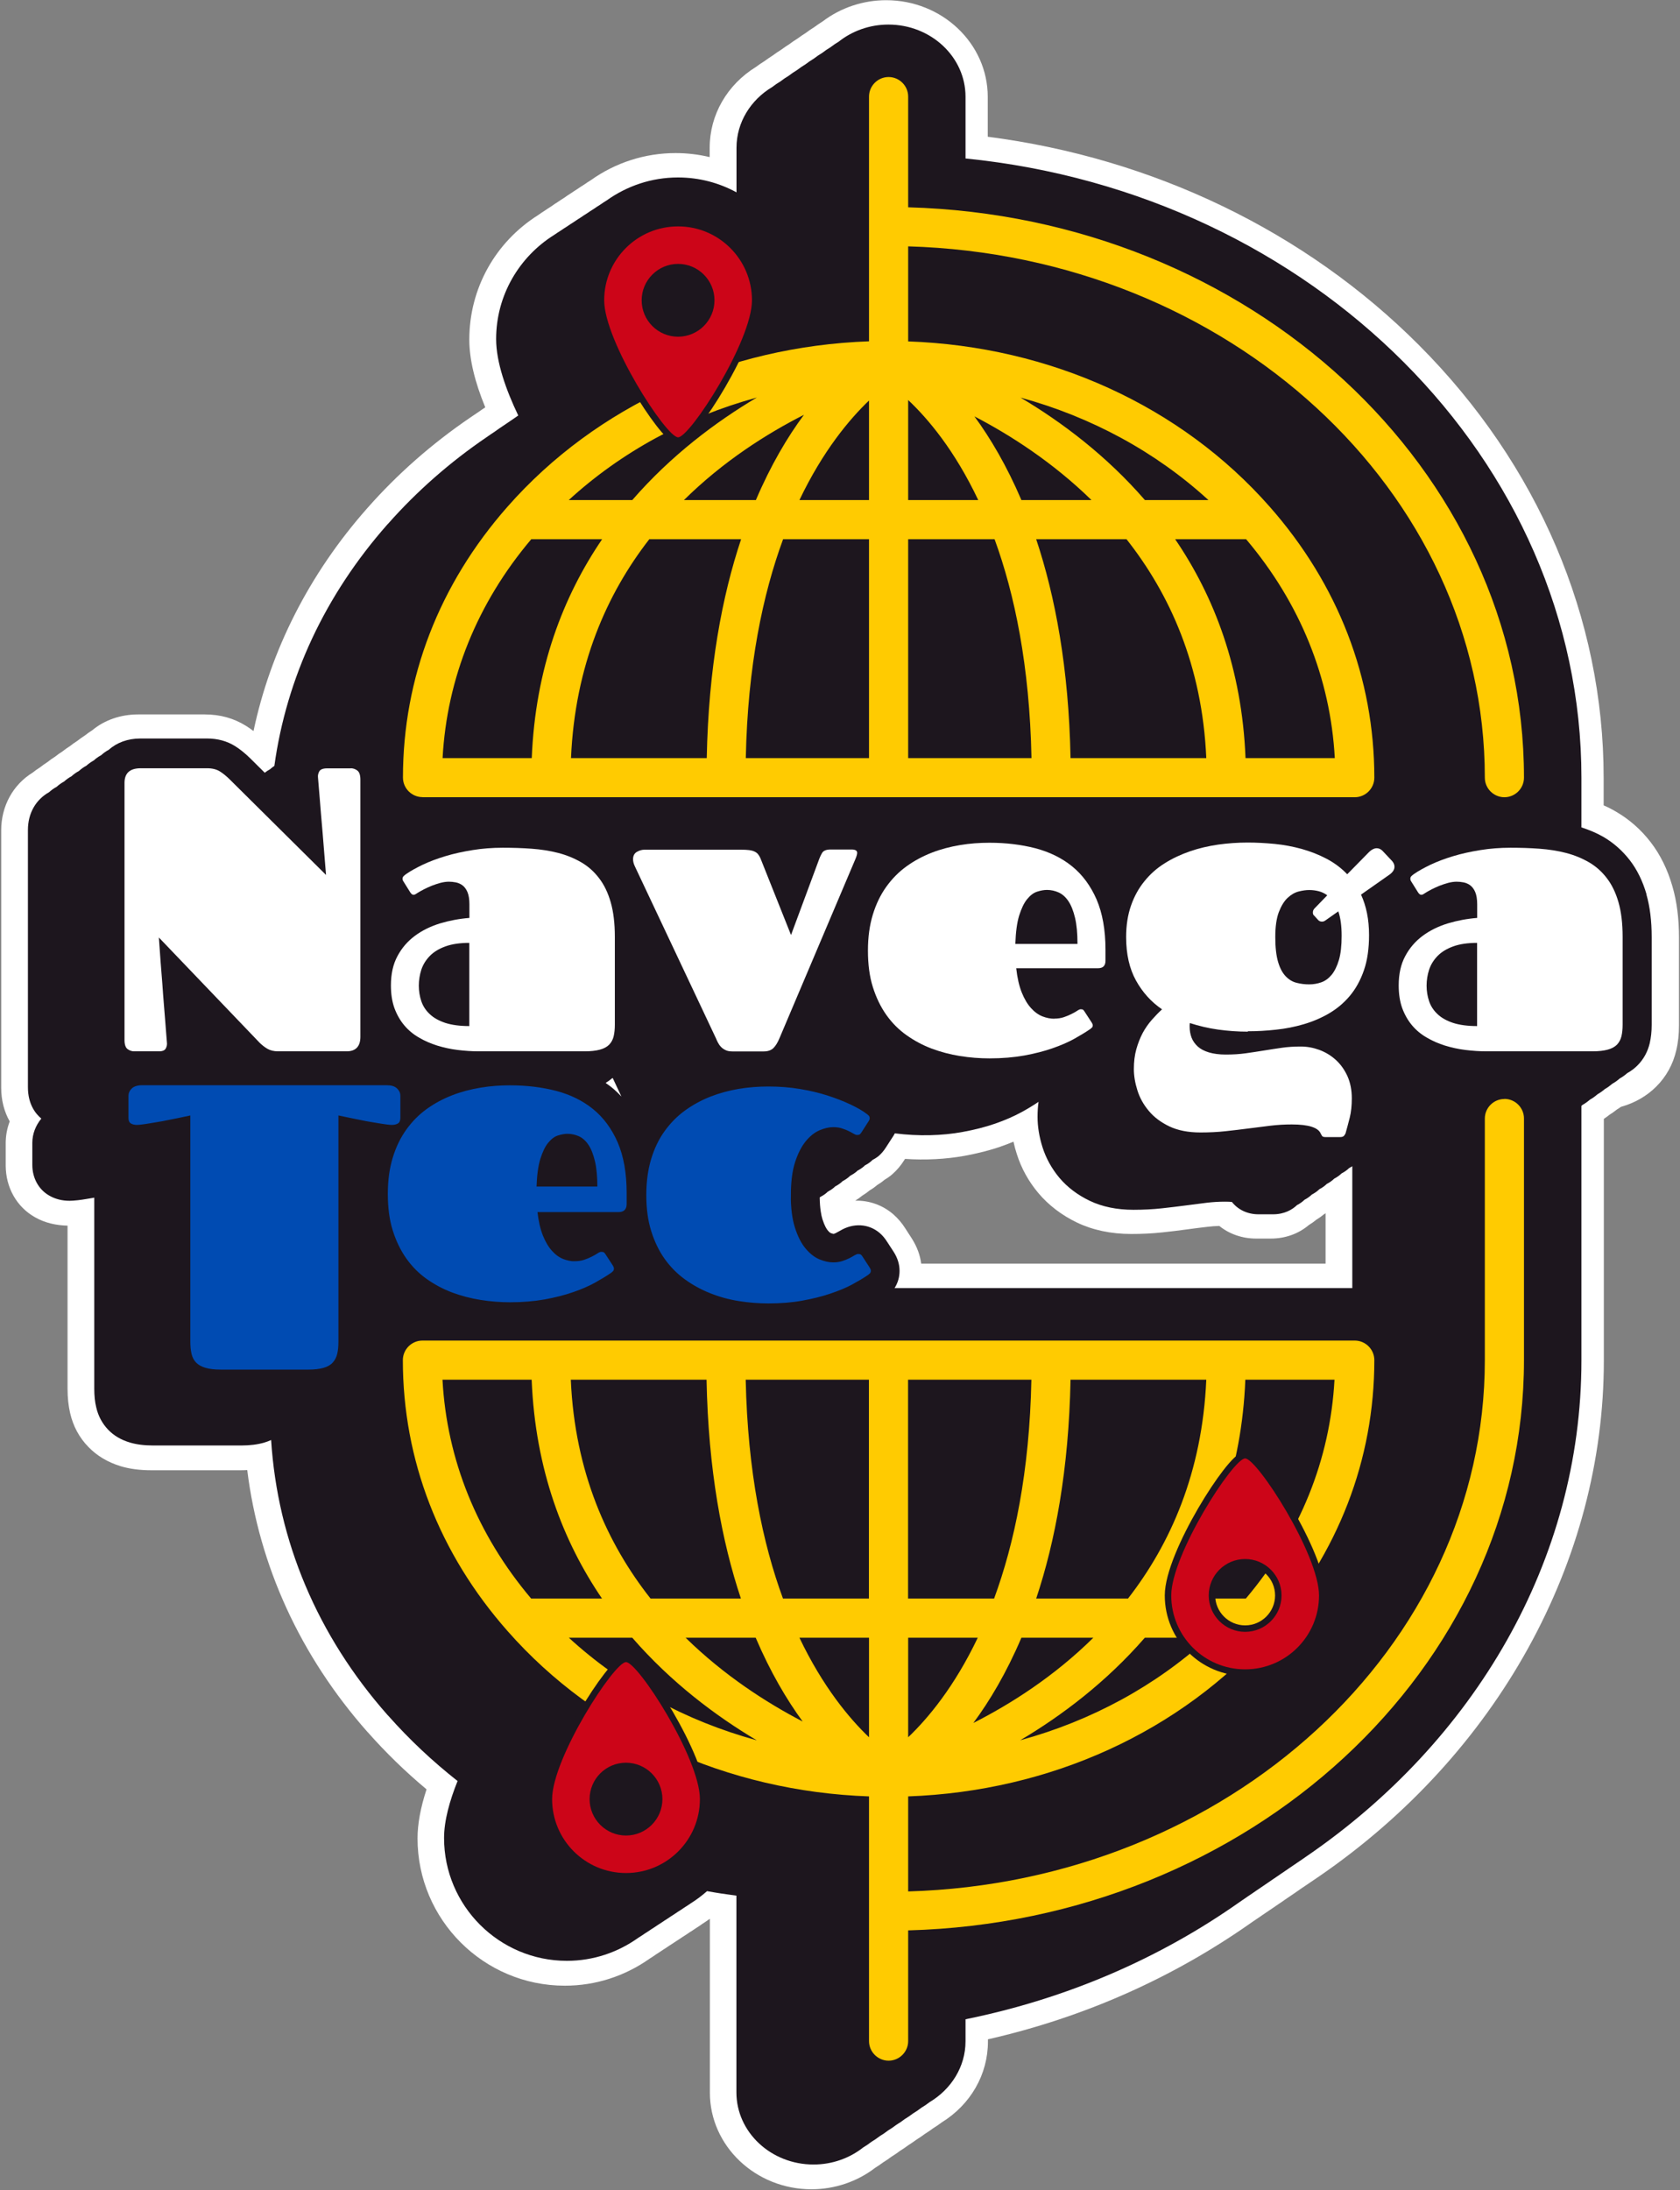 <svg width="1299" height="1693" viewBox="0 0 1299 1693" fill="none" xmlns="http://www.w3.org/2000/svg">
<rect x="0" y="0" width="1299" height="1693" fill="#808080" stroke="none"/>
<path d="M1293.08 684.956C1289.37 672.094 1283.77 660.669 1276.36 651.06C1268.86 641.3 1259.71 633.28 1249.34 627.303C1246.39 625.563 1243.29 623.974 1239.96 622.536V601.2C1239.96 477.797 1189.25 359.01 1097.08 266.704C1009.53 178.938 891.699 122.192 763.732 105.698V74.829C763.732 33.669 728.467 0.151 685.181 0.151C667.397 0.151 649.992 5.977 636.068 16.57C633.797 18.007 631.603 19.445 629.635 20.958C627.289 22.396 625.17 23.833 623.203 25.346C620.933 26.784 618.814 28.221 616.77 29.735C614.5 31.172 612.306 32.61 610.338 34.123C608.068 35.561 605.949 36.998 603.906 38.511C601.635 39.949 599.441 41.386 597.473 42.9C595.203 44.337 593.084 45.775 591.041 47.288C588.771 48.725 586.576 50.163 584.608 51.676C562.133 65.522 548.738 88.826 548.738 114.248V121.435C540.111 119.393 531.333 118.333 522.403 118.333C498.793 118.333 476.09 125.597 456.717 139.367C454.976 140.426 453.312 141.561 451.647 142.696C449.906 143.755 448.241 144.89 446.577 146.025C444.836 147.084 443.171 148.219 441.506 149.354C439.766 150.413 438.101 151.548 436.436 152.759C434.695 153.818 433.031 154.953 431.366 156.088C429.625 157.147 427.96 158.282 426.296 159.493C424.555 160.552 422.89 161.687 421.225 162.822C419.485 163.881 417.82 165.016 416.155 166.227C382.782 187.26 362.88 223.199 362.88 262.467C362.88 277.523 366.966 294.774 375.215 314.9L374.836 315.127C373.171 316.262 371.507 317.321 370.22 318.305L368.404 319.515C366.739 320.65 365.074 321.785 363.712 322.693C334.123 342.819 307.334 366.349 284.253 392.528L283.647 393.209C239.226 443.523 209.259 502.538 196.015 565.11C194.048 563.597 192.08 562.235 190.113 561.024C180.805 555.198 170.134 552.247 158.329 552.247H106.794C93.4 552.247 80.838 556.56 71.302 564.504C69.259 565.791 67.367 567.153 65.551 568.59C63.508 569.876 61.616 571.238 59.8 572.676C57.757 573.962 55.865 575.324 54.048 576.762C52.005 578.048 50.113 579.41 48.297 580.847C46.254 582.133 44.286 583.495 42.546 584.933C40.502 586.219 38.535 587.581 36.794 589.018C34.751 590.305 32.859 591.667 31.043 593.104C29 594.39 27.032 595.752 25.292 597.19C10.005 606.572 0.924 623.141 0.924 641.905V840.742C0.924 850.351 3.195 859.279 7.508 866.845C5.465 872.216 4.405 877.891 4.405 883.717V900.816C4.405 917.991 12.957 933.048 27.184 940.992C34.751 945.305 43.303 947.196 52.232 947.423V1073.7C52.232 1080.51 52.913 1086.56 54.2 1092.24C56.546 1102.45 61.313 1111.3 68.351 1118.49C75.01 1125.38 83.335 1130.29 93.097 1133.32C100.135 1135.44 107.929 1136.5 116.935 1136.5H184.891C187.086 1136.5 189.129 1136.5 191.172 1136.35C200.329 1210.34 232.113 1279.88 283.95 1338.59L284.404 1339.04C298.253 1354.7 313.464 1369.53 329.809 1383.15C325.193 1397.23 322.847 1409.94 322.847 1421.06C322.847 1483.86 373.928 1534.93 436.739 1534.93C460.349 1534.93 483.052 1527.66 502.501 1513.89C504.241 1512.84 505.906 1511.7 507.495 1510.57C509.236 1509.51 510.901 1508.37 512.565 1507.24C514.306 1506.18 515.971 1505.04 517.636 1503.91C519.376 1502.85 521.041 1501.71 522.706 1500.58C524.446 1499.52 526.111 1498.38 527.776 1497.25C529.517 1496.19 531.182 1495.06 532.846 1493.92C534.587 1492.86 536.252 1491.73 537.917 1490.59C539.657 1489.53 541.322 1488.4 542.987 1487.19C545.03 1485.9 546.998 1484.54 548.89 1483.18V1617.63C548.89 1658.78 584.154 1692.3 627.441 1692.3C645.224 1692.3 662.63 1686.48 676.554 1675.81C678.824 1674.37 680.943 1672.93 682.986 1671.42C685.257 1670.06 687.376 1668.55 689.419 1667.03C691.689 1665.67 693.808 1664.16 695.851 1662.64C698.121 1661.21 700.316 1659.77 702.284 1658.26C704.554 1656.82 706.673 1655.38 708.716 1653.87C710.986 1652.51 713.105 1650.99 715.148 1649.48C717.419 1648.12 719.538 1646.6 721.581 1645.09C723.927 1643.65 726.046 1642.22 728.013 1640.7C750.489 1626.86 763.883 1603.55 763.883 1578.13V1576.39C838.424 1559.37 906.985 1528.88 967.828 1485.98L969.947 1484.54C971.536 1483.48 973.05 1482.42 974.412 1481.51L976.38 1480.15C977.969 1479.09 979.482 1478.03 980.844 1477.12L982.963 1475.69C984.477 1474.63 985.99 1473.64 987.277 1472.74L989.396 1471.3C990.909 1470.31 992.347 1469.33 993.558 1468.42L995.677 1466.99C997.266 1465.93 998.78 1464.87 1000.14 1463.96L1002.11 1462.6C1003.7 1461.54 1005.21 1460.48 1006.57 1459.49L1008.84 1457.98C1010.28 1457 1011.64 1456.09 1012.86 1455.26L1014.97 1453.82C1016.56 1452.76 1018.08 1451.7 1019.44 1450.79C1157.62 1356.14 1240.11 1207.01 1240.11 1051.76V864.877C1241.62 863.894 1243.06 862.835 1244.5 861.7C1246.47 860.489 1248.36 859.127 1250.25 857.614C1251.31 857.009 1252.29 856.328 1253.35 855.571C1253.43 855.571 1253.58 855.571 1253.65 855.495C1264.25 852.469 1273.25 847.248 1280.59 839.985C1288.39 832.192 1293.61 822.734 1296.11 811.915C1297.55 805.938 1298.23 799.431 1298.23 792.621V724.678C1298.23 710.151 1296.56 696.986 1293.23 685.486L1293.08 684.956ZM635.916 935.998C635.916 935.998 636.295 935.847 636.446 935.771C636.446 935.771 636.446 935.771 636.37 935.771L635.916 935.923V935.998ZM1024.96 937.814V976.78H712.273C711.44 970.197 709.094 963.842 705.159 957.562L700.089 949.693C697.365 945.38 694.413 941.9 690.63 938.571C682.23 931.383 671.786 927.827 661.268 928.13C663.235 926.919 664.976 925.633 666.64 924.271C668.684 923.06 670.576 921.699 672.392 920.185C674.511 918.975 676.403 917.613 678.143 916.1C680.262 914.813 682.23 913.452 683.97 911.938C686.165 910.652 688.208 909.215 690.1 907.55C693.505 904.524 696.532 900.968 698.954 897.109L699.786 895.823C715.451 896.882 731.343 896.05 745.646 893.477C755.862 891.586 765.321 889.24 773.721 886.289C777.126 885.079 780.456 883.868 783.635 882.506C784.316 885.684 785.148 888.862 786.208 892.04C789.689 903.086 795.289 913.225 802.932 922.304C810.802 931.61 820.791 939.252 832.672 945.002C844.856 950.828 859.007 953.854 874.672 953.854C882.921 953.854 890.942 953.476 898.585 952.644C905.094 951.963 911.375 951.206 917.353 950.374C922.877 949.617 928.25 948.936 933.547 948.331C936.575 947.953 939.677 947.726 942.78 947.65C950.574 953.93 960.564 957.41 971.234 957.41H982.509C993.785 957.41 1003.93 953.779 1012.1 946.894C1014.14 945.683 1016.03 944.321 1017.85 942.808C1019.89 941.597 1021.78 940.235 1023.6 938.722C1024.06 938.42 1024.51 938.193 1024.89 937.89L1024.96 937.814Z" fill="white"/>
<path d="M1273.1 691.236C1270.15 681.097 1265.84 672.245 1260.16 664.906C1254.41 657.491 1247.52 651.438 1239.73 646.899C1234.51 643.872 1228.76 641.527 1222.78 639.56V601.2C1222.78 356.059 1015.28 149.43 746.554 122.495V74.753C746.554 44.034 719.84 18.991 686.921 18.991C672.316 18.991 658.921 23.984 648.554 32.156C646.284 33.518 644.165 34.955 642.122 36.544C639.851 37.906 637.732 39.343 635.689 40.932C633.419 42.294 631.3 43.732 629.257 45.321C626.986 46.682 624.868 48.12 622.824 49.709C620.554 51.071 618.435 52.508 616.392 54.097C614.122 55.459 612.003 56.897 609.96 58.486C607.689 59.847 605.57 61.285 603.527 62.874C601.257 64.236 599.138 65.673 597.095 67.262C580.522 77.174 569.473 94.5 569.473 114.248V148.673C556.003 141.334 540.565 137.173 524.219 137.173C503.636 137.173 484.641 143.831 469.052 154.953C467.311 156.012 465.647 157.147 463.982 158.282C462.241 159.341 460.576 160.476 458.911 161.611C457.171 162.67 455.506 163.805 453.841 164.94C452.101 165.999 450.436 167.134 448.771 168.269C447.03 169.329 445.366 170.463 443.701 171.598C441.96 172.658 440.295 173.792 438.631 174.927C436.89 175.987 435.225 177.122 433.56 178.256C431.82 179.316 430.155 180.451 428.49 181.586C401.625 198.382 383.615 228.117 383.615 262.089C383.615 280.171 391.409 301.735 400.717 321.18C398.977 322.39 397.236 323.525 395.571 324.736C393.377 326.249 391.182 327.686 388.987 329.2C386.869 330.637 384.674 332.075 382.631 333.588C380.512 335.025 378.317 336.463 376.198 337.976C348.198 357.043 322.62 379.363 300.069 404.86L299.539 405.39C251.334 460.017 221.594 523.799 212.134 592.045C210.923 592.877 209.788 593.709 208.804 594.617C207.215 595.449 205.929 596.357 204.718 597.341L193.594 586.294C189.734 582.511 185.799 579.258 181.788 576.761C175.507 572.827 168.242 570.86 160.07 570.86H108.535C98.621 570.86 90.221 574.113 84.016 579.636C81.897 580.771 80.005 582.133 78.264 583.722C76.145 584.857 74.254 586.219 72.513 587.808C70.394 589.018 68.502 590.305 66.762 591.893C64.643 593.028 62.751 594.39 61.011 595.979C58.892 597.114 57 598.476 55.259 600.065C53.14 601.2 51.248 602.562 49.508 604.15C47.389 605.285 45.497 606.647 43.757 608.236C41.638 609.371 39.746 610.733 38.005 612.322C27.865 617.996 21.584 628.438 21.584 641.603V840.439C21.584 853.679 27.638 861.094 31.951 864.65C27.562 870.022 24.989 876.529 24.989 883.414V900.513C24.989 910.728 29.984 919.656 38.232 924.271C42.848 926.919 48.07 928.205 53.821 928.205C55.259 928.205 57.454 928.054 60.254 927.751C62.221 927.524 64.492 927.222 67.064 926.768L72.891 925.784V1073.47C72.891 1078.85 73.346 1083.54 74.405 1087.85C75.918 1094.58 79.097 1100.41 83.637 1105.18C88.027 1109.72 93.627 1113.04 100.286 1115.01C105.508 1116.6 111.486 1117.36 118.599 1117.36H186.556C193.367 1117.36 199.118 1116.6 204.188 1115.16C206.08 1114.63 207.896 1113.88 209.637 1113.12C214.631 1191.13 245.356 1264.21 299.615 1325.65L300.22 1326.26C316.566 1344.72 334.501 1361.51 353.798 1376.72C347.744 1391.78 343.355 1407.29 343.355 1420.76C343.355 1473.11 385.96 1515.71 438.328 1515.71C458.912 1515.71 477.906 1509.05 493.495 1497.93C495.236 1496.87 496.901 1495.74 498.565 1494.6C500.306 1493.54 501.971 1492.41 503.636 1491.27C505.376 1490.21 507.041 1489.08 508.706 1487.94C510.446 1486.88 512.111 1485.75 513.776 1484.61C515.517 1483.55 517.182 1482.42 518.846 1481.28C520.587 1480.23 522.252 1479.09 523.917 1477.96C525.657 1476.9 527.322 1475.76 528.987 1474.63C530.727 1473.57 532.392 1472.43 534.057 1471.3C538.522 1468.5 542.76 1465.32 546.695 1461.84C554.187 1463.2 561.754 1464.34 569.398 1465.32V1617.4C569.398 1648.12 596.111 1673.16 629.03 1673.16C643.635 1673.16 657.03 1668.17 667.397 1660C669.667 1658.63 671.786 1657.2 673.83 1655.61C676.1 1654.25 678.219 1652.81 680.262 1651.22C682.532 1649.86 684.651 1648.42 686.694 1646.83C688.965 1645.47 691.083 1644.03 693.127 1642.44C695.397 1641.08 697.516 1639.64 699.559 1638.05C701.829 1636.69 703.948 1635.25 705.992 1633.67C708.262 1632.3 710.381 1630.87 712.424 1629.28C714.694 1627.92 716.813 1626.48 718.856 1624.89C735.429 1614.98 746.554 1597.65 746.554 1577.9V1560.88C825.332 1544.92 897.375 1513.44 958.747 1470.09C960.942 1468.57 963.136 1467.14 965.255 1465.62C967.374 1464.19 969.569 1462.75 971.688 1461.23C973.807 1459.8 975.926 1458.36 978.044 1456.92C980.239 1455.41 982.434 1453.97 984.553 1452.46C986.671 1451.02 988.866 1449.58 990.985 1448.07C993.104 1446.63 995.298 1445.19 997.417 1443.68C999.536 1442.24 1001.66 1440.81 1003.77 1439.37C1005.97 1437.86 1008.16 1436.42 1010.28 1434.9C1139.54 1346.38 1222.78 1206.71 1222.78 1051.53V854.814C1222.78 854.814 1223.38 854.285 1223.69 854.058C1225.81 852.847 1227.7 851.485 1229.44 849.972C1231.56 848.837 1233.45 847.4 1235.19 845.886C1237.31 844.676 1239.2 843.314 1240.94 841.801C1243.06 840.666 1244.88 839.228 1246.69 837.715C1248.81 836.58 1250.7 835.143 1252.44 833.629C1254.56 832.494 1256.45 831.057 1258.19 829.544C1261.15 827.879 1263.79 825.912 1266.06 823.642C1270.83 818.875 1274.01 813.05 1275.6 806.391C1276.58 802.079 1277.11 797.388 1277.11 792.243V724.3C1277.11 711.891 1275.75 700.845 1273.03 691.387L1273.1 691.236ZM473.744 833.251L480.479 847.627C477.982 844.978 475.333 842.406 472.457 840.136C471.171 839.077 469.657 838.169 468.295 837.11C470.036 836.05 471.625 834.916 473.138 833.629C473.29 833.554 473.517 833.402 473.668 833.327L473.744 833.251ZM1045.7 995.695H691.689C694.186 991.76 695.548 987.22 695.548 982.378C695.548 977.536 694.11 972.618 691.159 967.927L685.938 959.907C684.197 957.183 682.457 955.065 680.186 953.098C671.635 945.834 659.83 945.153 649.538 951.357C648.63 951.887 647.495 952.492 646.208 953.173C645.754 953.4 645.149 953.627 644.695 953.778C644.695 953.778 643.938 953.779 642.197 953.098C642.197 953.098 641.365 952.719 640.003 951.055C639.17 950.071 637.581 947.65 635.916 942.429C635.008 939.554 633.949 934.258 633.797 925.708C633.949 925.557 634.1 925.406 634.176 925.33C635.916 924.422 637.581 923.363 639.17 922.001C639.473 921.774 639.7 921.471 639.927 921.244C641.667 920.336 643.332 919.277 644.922 917.915C645.224 917.688 645.451 917.386 645.678 917.159C647.419 916.251 649.084 915.192 650.673 913.83C650.976 913.603 651.203 913.3 651.43 913.073C653.17 912.165 654.835 911.106 656.424 909.744C656.727 909.517 656.954 909.214 657.181 908.987C658.921 908.079 660.586 907.02 662.176 905.734C662.478 905.507 662.705 905.204 662.932 904.977C664.673 904.069 666.338 903.01 667.927 901.648C668.23 901.421 668.457 901.119 668.684 900.892C670.424 899.984 672.165 898.924 673.678 897.563C673.981 897.336 674.208 897.033 674.511 896.73C676.251 895.822 677.916 894.763 679.505 893.477C681.548 891.661 683.365 889.543 684.954 887.046L689.646 879.782C690.478 878.572 691.235 877.361 691.916 876.075C710.229 878.42 728.694 877.891 744.208 875.016C753.44 873.351 761.991 871.157 769.408 868.585C777.051 865.936 783.937 862.91 789.916 859.657C794.759 857.008 798.997 854.436 803.007 851.712C802.478 855.42 802.251 859.354 802.251 863.364C802.251 870.854 803.537 878.723 806.034 886.667C808.759 895.293 813.148 903.237 819.126 910.425C825.256 917.688 833.126 923.666 842.586 928.205C852.196 932.82 863.623 935.166 876.412 935.166C883.98 935.166 891.32 934.788 898.283 934.031C904.639 933.35 910.769 932.594 916.596 931.837C922.196 931.08 927.72 930.399 933.093 929.718C937.634 929.189 942.326 928.886 947.018 928.886C949.439 928.886 951.255 928.962 952.542 929.113C957.309 935.166 964.65 938.646 973.05 938.646H984.326C993.331 938.646 999.309 934.939 1002.87 931.534C1005.21 930.324 1007.18 928.886 1008.62 927.449C1010.96 926.238 1012.86 924.8 1014.37 923.363C1016.71 922.152 1018.68 920.715 1020.12 919.277C1022.47 918.067 1024.43 916.629 1025.87 915.192C1028.22 913.981 1030.18 912.543 1031.62 911.106C1033.97 909.895 1035.86 908.458 1037.37 907.02C1039.72 905.81 1041.69 904.372 1043.13 902.935C1044.03 902.481 1044.87 901.951 1045.62 901.497V995.846L1045.7 995.695Z" fill="#1D161E"/>
<path d="M326.631 616.256H1047.51C1055.84 616.256 1062.65 609.447 1062.65 601.124C1062.65 524.177 1034.65 451.694 981.753 391.695C913.191 313.765 811.937 267.763 702.208 263.904V190.438C949.439 197.55 1148.09 379.06 1148.09 601.124C1148.09 609.447 1154.9 616.256 1163.22 616.256C1171.55 616.256 1178.36 609.447 1178.36 601.124C1178.36 362.415 966.088 167.513 702.208 160.249V74.677C702.208 66.354 695.397 59.545 687.073 59.545C678.749 59.545 671.938 66.354 671.938 74.677V263.829C562.209 267.763 461.031 313.765 392.469 391.62C339.496 451.694 311.572 524.102 311.572 601.048C311.572 609.371 318.383 616.181 326.707 616.181L326.631 616.256ZM756.392 386.55H702.208V309.225C717.494 323.601 738.154 348.039 756.392 386.55ZM671.938 309.603V386.55H618.133C636.295 348.493 656.803 324.055 671.938 309.603ZM671.938 416.815V585.992H576.663C578.1 514.568 589.906 459.185 605.495 416.815H671.938ZM702.208 416.815H769.029C784.467 459.109 796.121 514.493 797.559 585.992H702.208V416.815ZM801.191 416.815H871.04C904.413 459.109 929.612 514.417 932.715 585.992H827.753C826.391 516.308 815.872 460.774 801.191 416.815ZM789.764 386.55C778.413 359.994 765.775 338.657 753.44 321.861C781.516 336.463 814.207 357.497 843.948 386.55H789.764ZM584.457 386.55H528.836C559.257 356.513 592.857 335.252 621.614 320.65C608.976 337.674 596.035 359.388 584.457 386.55ZM573.03 416.815C558.349 460.774 547.83 516.308 546.468 585.992H441.506C444.609 514.266 469.279 458.958 502.047 416.815H573.03ZM963.061 585.992C960.261 516.535 938.693 460.849 908.65 416.815H963.515C1005.29 466.221 1028.75 524.253 1032.08 585.992H963.137H963.061ZM885.267 386.55C855.299 351.973 820.716 326.098 789.083 307.334C843.872 322.314 893.742 349.325 934.38 386.55H885.267ZM585.138 307.334C553.506 326.098 518.922 351.973 488.879 386.55H439.766C480.403 349.325 530.274 322.314 585.063 307.334H585.138ZM410.782 416.815H465.571C435.528 460.925 413.961 516.535 411.161 585.992H342.22C345.55 524.253 369.009 466.221 410.782 416.815Z" fill="#FFCB01"/>
<path d="M1163.22 849.518C1154.9 849.518 1148.09 856.328 1148.09 864.65V1051.38C1148.09 1273.44 949.439 1454.95 702.208 1462.07V1388.6C811.937 1384.67 913.115 1338.66 981.677 1260.81C1034.65 1200.73 1062.65 1128.33 1062.65 1051.38C1062.65 1043.06 1055.84 1036.25 1047.51 1036.25H326.631C318.307 1036.25 311.496 1043.06 311.496 1051.38C311.496 1128.4 339.496 1200.81 392.469 1260.81C461.031 1338.66 562.209 1384.74 671.938 1388.6V1577.75C671.938 1586.07 678.749 1592.88 687.073 1592.88C695.397 1592.88 702.208 1586.07 702.208 1577.75V1492.18C966.164 1484.99 1178.36 1290.01 1178.36 1051.31V864.575C1178.36 856.252 1171.55 849.442 1163.22 849.442V849.518ZM702.208 1342.9V1265.95H756.013C737.851 1304.09 717.343 1328.45 702.208 1342.9ZM671.938 1342.9C656.803 1328.45 636.295 1304.01 618.133 1265.95H671.938V1342.9ZM789.764 1265.95H845.386C814.964 1295.99 781.364 1317.25 752.608 1331.85C765.246 1314.83 778.186 1293.12 789.764 1265.95ZM801.191 1235.69C815.872 1191.73 826.391 1136.2 827.753 1066.51H932.715C929.612 1138.24 904.942 1193.55 872.175 1235.69H801.191ZM768.651 1235.69H702.132V1066.51H797.483C796.045 1137.94 784.24 1193.32 768.651 1235.69ZM671.862 1235.69H605.419C589.83 1193.32 578.1 1137.94 576.587 1066.51H671.862V1235.69ZM572.879 1235.69H503.03C469.658 1193.4 444.458 1138.09 441.355 1066.51H546.317C547.679 1136.2 558.198 1191.73 572.879 1235.69ZM584.306 1265.95C595.657 1292.51 608.295 1313.85 620.63 1330.72C592.554 1316.12 559.863 1295.08 530.122 1265.95H584.306ZM788.932 1345.17C820.564 1326.41 855.148 1300.53 885.191 1265.95H934.304C893.667 1303.18 843.797 1330.19 789.008 1345.17H788.932ZM963.364 1235.69H908.499C938.542 1191.58 960.11 1135.97 962.91 1066.51H1031.85C1028.52 1128.25 1005.06 1186.28 963.288 1235.69H963.364ZM411.085 1066.51C413.885 1135.97 435.452 1191.66 465.495 1235.69H410.706C368.934 1186.28 345.474 1128.25 342.145 1066.51H411.085ZM488.879 1265.95C518.922 1300.53 553.43 1326.41 585.138 1345.25C530.349 1330.27 480.479 1303.26 439.842 1265.95H488.955H488.879Z" fill="#FFCB01"/>
<path d="M1130.83 741.323V780.894C1129.55 780.667 1128.34 780.364 1127.28 779.986C1123.87 778.851 1121.3 777.489 1119.48 775.749C1117.82 774.16 1116.61 772.42 1115.93 770.377C1115.02 767.729 1114.56 765.005 1114.56 761.979C1114.56 758.952 1115.02 756.001 1116 753.126C1116.76 750.781 1117.97 748.814 1119.78 746.998C1121.6 745.182 1124.33 743.593 1127.73 742.307C1128.71 741.929 1129.77 741.626 1130.91 741.399L1130.83 741.323Z" fill="#1D161E" stroke="#1D161E" stroke-width="4" stroke-miterlimit="10"/>
<path d="M271.161 593.861C273.053 593.861 274.793 594.466 276.383 595.676C277.896 596.887 278.653 599.233 278.653 602.713V801.398C278.653 808.888 275.096 812.671 267.983 812.671H215.086C211.756 812.671 208.956 811.99 206.761 810.704C204.567 809.418 202.599 807.829 200.859 806.165L122.837 724.678C123.745 737.919 124.654 750.024 125.562 761.071C125.864 765.837 126.243 770.528 126.621 775.219C126.999 779.91 127.378 784.299 127.681 788.309C127.983 792.394 128.286 795.95 128.513 798.977C128.74 802.003 128.967 804.197 129.043 805.559C129.27 807.299 129.043 808.888 128.21 810.402C127.454 811.915 125.713 812.671 122.913 812.671H103.691C101.875 812.671 100.135 812.066 98.621 810.931C97.108 809.796 96.275 807.451 96.275 803.97V605.134C96.275 597.644 100.437 593.861 108.762 593.861H160.297C164.156 593.861 167.41 594.693 169.983 596.282C172.556 597.871 175.205 600.065 177.853 602.713L252.091 676.331C251.107 664.225 250.199 653.103 249.367 642.813C248.988 638.425 248.61 634.112 248.231 629.724C247.853 625.335 247.55 621.25 247.248 617.467C246.945 613.684 246.642 610.355 246.415 607.48C246.188 604.604 245.961 602.486 245.885 601.048C245.658 599.46 246.037 597.795 246.869 596.282C247.702 594.769 249.745 593.936 252.923 593.936H271.237L271.161 593.861Z" fill="white"/>
<path d="M370.371 812.671C364.847 812.671 359.399 812.293 353.799 811.612C348.199 810.931 342.977 809.721 337.982 808.207C332.988 806.618 328.22 804.576 323.907 802.003C319.518 799.506 315.734 796.329 312.555 792.546C309.377 788.763 306.88 784.374 304.988 779.305C303.172 774.236 302.264 768.41 302.264 761.752C302.264 752.899 303.929 745.333 307.334 739.053C310.664 732.774 315.204 727.553 320.804 723.392C326.404 719.23 332.912 716.053 340.253 713.783C347.593 711.589 355.161 710.151 362.955 709.546V699.029C362.955 695.095 362.426 691.917 361.442 689.571C360.458 687.226 359.096 685.486 357.582 684.351C356.069 683.216 354.253 682.459 352.436 682.081C350.545 681.703 348.728 681.551 347.063 681.551C345.02 681.551 342.901 681.854 340.555 682.459C338.285 683.065 336.091 683.821 333.896 684.653C331.777 685.486 329.734 686.469 327.766 687.453C325.874 688.437 324.21 689.344 322.923 690.177C322.318 690.555 321.788 690.933 321.258 691.236C320.728 691.539 320.274 691.69 319.745 691.69C318.837 691.69 318.004 691.009 317.172 689.723L312.026 681.476C311.496 680.795 311.269 680.038 311.269 679.206C311.269 678.374 311.572 677.693 312.253 677.087C312.934 676.482 313.539 675.952 314.145 675.574C317.474 673.229 321.788 670.883 326.934 668.386C332.08 665.965 337.907 663.771 344.415 661.804C350.923 659.837 357.885 658.324 365.377 657.113C372.869 655.902 380.663 655.297 388.685 655.297C396.707 655.297 403.744 655.524 411.009 656.054C418.274 656.583 425.16 657.643 431.593 659.307C438.025 660.972 443.928 663.393 449.301 666.495C454.674 669.597 459.29 673.683 463.149 678.752C467.085 683.821 470.112 690.101 472.231 697.516C474.349 704.931 475.409 713.783 475.409 724.148V792.092C475.409 795.421 475.106 798.447 474.501 801.02C473.895 803.592 472.685 805.786 471.02 807.526C469.279 809.267 466.933 810.553 463.831 811.385C460.804 812.217 456.793 812.671 451.95 812.671H370.599H370.371ZM362.88 728.839C355.539 728.839 349.409 729.747 344.415 731.563C339.42 733.379 335.409 735.8 332.382 738.902C329.355 742.004 327.161 745.485 325.799 749.495C324.512 753.505 323.831 757.666 323.831 761.903C323.831 766.14 324.512 770.226 325.799 774.009C327.085 777.792 329.28 781.121 332.382 783.996C335.409 786.871 339.42 789.065 344.415 790.73C349.409 792.319 355.539 793.151 362.88 793.151V728.839Z" fill="white"/>
<path d="M611.624 722.787L632.813 665.663C633.722 663.015 634.705 660.896 635.765 659.156C636.824 657.491 639.019 656.659 642.273 656.659H658.392C661.343 656.659 662.781 657.491 662.781 659.232C662.781 660.367 662.251 662.182 661.116 664.755L602.77 802.382C601.333 805.862 599.743 808.435 598.003 810.175C596.187 811.915 593.689 812.747 590.435 812.747H566.371C564.252 812.747 562.435 812.445 561.073 811.764C559.635 811.083 558.425 810.25 557.517 809.267C556.533 808.283 555.776 807.148 555.171 806.013C554.565 804.878 554.035 803.744 553.657 802.76L490.847 669.597C489.938 667.706 489.484 665.89 489.484 664.225C489.484 661.577 490.468 659.686 492.36 658.551C494.252 657.416 496.295 656.81 498.338 656.81H572.727C575.225 656.81 577.419 656.886 579.16 657.113C580.9 657.34 582.338 657.718 583.397 658.248C584.533 658.778 585.441 659.459 586.122 660.291C586.803 661.123 587.408 662.107 587.938 663.317L611.7 722.938L611.624 722.787Z" fill="white"/>
<path d="M815.116 787.401C817.84 787.401 820.337 787.022 822.608 786.266C824.802 785.509 826.845 784.677 828.586 783.769C830.402 782.861 831.84 782.029 832.975 781.272C834.11 780.516 835.018 780.137 835.624 780.137C836.532 780.137 837.213 780.289 837.516 780.591C837.894 780.894 838.272 781.424 838.802 782.256L844.175 790.503C844.705 791.335 844.932 792.016 844.932 792.621C844.932 793.302 844.705 793.908 844.326 794.286C843.948 794.664 843.494 795.042 843.116 795.345C839.786 797.691 835.624 800.187 830.78 802.911C825.937 805.635 820.262 808.056 813.754 810.326C807.321 812.596 799.981 814.412 791.883 815.925C783.786 817.362 774.856 818.119 765.094 818.119C757.451 818.119 749.883 817.514 742.24 816.303C734.597 815.093 727.332 813.125 720.37 810.553C713.408 807.905 706.9 804.424 700.922 800.187C694.943 795.95 689.722 790.73 685.332 784.526C680.943 778.321 677.462 771.134 674.889 762.962C672.316 754.791 671.105 745.409 671.105 734.817C671.105 724.224 672.392 715.22 674.889 706.973C677.387 698.802 680.868 691.614 685.332 685.41C689.797 679.206 694.943 673.985 700.922 669.673C706.9 665.36 713.408 661.88 720.37 659.156C727.332 656.432 734.597 654.541 742.24 653.254C749.883 651.968 757.451 651.438 765.094 651.438C777.808 651.438 789.613 652.876 800.51 655.676C811.408 658.551 820.943 663.166 828.964 669.673C836.986 676.18 843.267 684.729 847.883 695.246C852.424 705.839 854.77 718.776 854.77 734.136V742.685C854.77 744.501 854.315 745.939 853.407 746.922C852.499 747.906 850.986 748.435 848.867 748.435H785.754C786.586 755.926 788.024 762.206 790.067 767.275C792.11 772.344 794.532 776.354 797.256 779.305C799.981 782.331 802.856 784.374 806.035 785.661C809.213 786.871 812.24 787.476 815.191 787.476L815.116 787.401ZM833.126 729.672C833.126 721.576 832.521 714.842 831.235 709.47C829.948 704.098 828.283 699.861 826.164 696.684C824.045 693.506 821.548 691.236 818.597 689.874C815.721 688.588 812.694 687.907 809.516 687.907C807.17 687.907 804.672 688.361 801.872 689.269C799.073 690.177 796.575 692.144 794.154 695.095C791.732 698.045 789.764 702.282 788.024 707.73C786.359 713.178 785.375 720.517 785.073 729.672H833.051H833.126Z" fill="white"/>
<path d="M964.953 797.464C957.234 797.464 949.591 796.934 941.947 795.875C934.304 794.815 927.039 793.075 920.001 790.805C919.926 791.335 919.85 791.789 919.85 792.243V793.681C919.85 796.707 920.38 799.582 921.364 802.154C922.347 804.727 924.012 806.997 926.131 808.964C928.326 810.931 931.201 812.444 934.758 813.504C938.315 814.563 942.628 815.168 947.699 815.168C953.299 815.168 958.445 814.866 963.212 814.185C967.98 813.504 972.672 812.823 977.212 812.066C981.753 811.309 986.369 810.629 990.985 809.948C995.601 809.267 1000.52 808.964 1005.67 808.964C1010.81 808.964 1015.5 809.872 1020.27 811.612C1025.04 813.428 1029.28 816 1032.98 819.405C1036.69 822.81 1039.64 826.971 1041.91 831.965C1044.11 836.958 1045.24 842.633 1045.24 848.988C1045.24 854.663 1044.71 859.657 1043.65 863.894C1042.6 868.131 1041.46 872.216 1040.4 876.075C1040.17 876.605 1039.8 877.21 1039.27 877.891C1038.74 878.572 1037.68 878.95 1036.16 878.95H1024.89C1023.45 878.95 1022.54 878.647 1022.16 877.967C1021.78 877.286 1021.48 876.756 1021.26 876.378C1019.36 871.611 1011.87 869.19 998.855 869.19C993.255 869.19 987.731 869.493 982.207 870.173C976.682 870.854 971.158 871.535 965.407 872.292C959.655 873.049 953.828 873.73 947.623 874.41C941.493 875.091 934.985 875.394 928.174 875.394C918.715 875.394 910.693 873.805 904.185 870.703C897.677 867.601 892.304 863.591 888.293 858.749C884.207 853.906 881.256 848.61 879.439 842.784C877.623 837.034 876.715 831.511 876.715 826.366C876.715 820.767 877.321 815.698 878.607 811.082C879.894 806.467 881.558 802.306 883.526 798.523C885.569 794.74 887.915 791.411 890.564 788.384C893.212 785.358 895.861 782.634 898.51 780.213C890.185 774.538 883.45 767.124 878.38 757.969C873.31 748.814 870.737 737.616 870.737 724.3C870.737 715.296 872.023 707.125 874.521 700.013C877.018 692.825 880.499 686.545 884.964 681.097C889.353 675.65 894.575 671.035 900.553 667.327C906.531 663.544 913.039 660.518 920.001 658.097C926.964 655.675 934.228 654.011 941.872 652.876C949.515 651.817 957.082 651.287 964.726 651.287C971.536 651.287 978.499 651.665 985.612 652.346C992.725 653.027 999.688 654.389 1006.42 656.205C1013.16 658.097 1019.59 660.593 1025.64 663.771C1031.7 666.949 1037.07 670.959 1041.69 675.801L1058.34 658.853C1059.47 657.718 1060.53 656.962 1061.59 656.432C1062.65 655.902 1063.63 655.675 1064.54 655.675C1066.13 655.675 1067.64 656.356 1068.93 657.643L1076.42 665.587C1077.63 667.025 1078.24 668.462 1078.24 669.975C1078.24 672.169 1076.95 674.212 1074.45 676.028L1052.36 691.539C1054.4 695.927 1055.91 700.694 1056.97 705.838C1058.03 710.983 1058.56 716.734 1058.56 722.862C1058.56 733.228 1057.28 742.307 1054.63 749.949C1051.98 757.666 1048.35 764.248 1043.73 769.772C1039.11 775.295 1033.74 779.759 1027.69 783.315C1021.63 786.871 1015.05 789.67 1008.09 791.713C1001.13 793.756 993.936 795.194 986.52 795.95C979.104 796.783 971.839 797.161 964.726 797.161L964.953 797.464ZM1015.88 707.579C1015.35 707.049 1015.13 706.292 1015.13 705.309C1015.13 704.098 1015.58 703.039 1016.49 702.131L1026.25 692.068C1024.21 690.555 1022.01 689.496 1019.59 688.89C1017.17 688.285 1014.82 687.983 1012.33 687.983C1009.83 687.983 1007.18 688.361 1004.15 689.117C1001.13 689.874 998.325 691.539 995.601 694.035C992.877 696.608 990.682 700.24 988.79 705.082C986.974 709.924 986.066 716.355 986.066 724.375C986.066 732.395 986.823 738.827 988.261 743.669C989.699 748.511 991.666 752.143 994.163 754.715C996.585 757.212 999.385 758.952 1002.56 759.709C1005.74 760.541 1009 760.919 1012.33 760.919C1015.5 760.919 1018.61 760.39 1021.63 759.331C1024.66 758.271 1027.31 756.304 1029.66 753.505C1031.93 750.705 1033.82 746.922 1035.26 742.08C1036.69 737.238 1037.37 731.033 1037.37 723.392C1037.37 715.75 1036.54 709.47 1034.8 704.477L1024.58 711.664C1023.75 712.194 1023 712.421 1022.16 712.421C1020.88 712.421 1019.74 711.891 1018.98 710.908L1015.96 707.579H1015.88Z" fill="white"/>
<path d="M1149.6 812.671C1144.08 812.671 1138.63 812.293 1133.03 811.612C1127.43 810.931 1122.21 809.721 1117.21 808.207C1112.22 806.618 1107.45 804.576 1103.14 802.003C1098.75 799.506 1094.96 796.329 1091.78 792.546C1088.61 788.763 1086.11 784.374 1084.22 779.305C1082.4 774.236 1081.49 768.41 1081.49 761.752C1081.49 752.899 1083.16 745.333 1086.56 739.053C1089.89 732.774 1094.43 727.553 1100.03 723.392C1105.63 719.23 1112.14 716.053 1119.48 713.783C1126.82 711.589 1134.39 710.151 1142.18 709.546V699.029C1142.18 695.095 1141.65 691.917 1140.67 689.571C1139.69 687.226 1138.32 685.486 1136.81 684.351C1135.3 683.216 1133.48 682.459 1131.67 682.081C1129.77 681.703 1127.96 681.551 1126.29 681.551C1124.25 681.551 1122.13 681.854 1119.78 682.459C1117.51 683.065 1115.32 683.821 1113.13 684.653C1111.01 685.486 1108.96 686.469 1107 687.453C1105.1 688.437 1103.44 689.344 1102.15 690.177C1101.55 690.555 1101.02 690.933 1100.49 691.236C1099.96 691.539 1099.5 691.69 1098.97 691.69C1098.07 691.69 1097.23 691.009 1096.4 689.723L1091.25 681.476C1090.73 680.795 1090.5 680.038 1090.5 679.206C1090.5 678.374 1090.8 677.693 1091.48 677.087C1092.16 676.482 1092.77 675.952 1093.37 675.574C1096.7 673.229 1101.02 670.883 1106.16 668.386C1111.31 665.965 1117.14 663.771 1123.64 661.804C1130.15 659.837 1137.11 658.324 1144.61 657.113C1152.1 655.902 1159.89 655.297 1167.91 655.297C1175.94 655.297 1182.97 655.524 1190.24 656.054C1197.5 656.583 1204.39 657.643 1210.82 659.307C1217.25 660.972 1223.16 663.393 1228.53 666.495C1233.9 669.597 1238.52 673.683 1242.38 678.752C1246.31 683.821 1249.34 690.101 1251.46 697.516C1253.58 704.931 1254.64 713.783 1254.64 724.148V792.092C1254.64 795.421 1254.34 798.447 1253.73 801.02C1253.12 803.592 1251.91 805.786 1250.25 807.526C1248.51 809.267 1246.16 810.553 1243.06 811.385C1240.03 812.217 1236.02 812.671 1231.18 812.671H1149.83H1149.6ZM1142.11 728.839C1134.77 728.839 1128.64 729.747 1123.64 731.563C1118.65 733.379 1114.64 735.8 1111.61 738.902C1108.58 742.004 1106.39 745.485 1105.03 749.495C1103.74 753.505 1103.06 757.666 1103.06 761.903C1103.06 766.14 1103.74 770.226 1105.03 774.009C1106.31 777.792 1108.51 781.121 1111.61 783.996C1114.64 786.871 1118.65 789.065 1123.64 790.73C1128.64 792.319 1134.77 793.151 1142.11 793.151V728.839Z" fill="white"/>
<path d="M147.659 861.624C141.075 863.061 134.945 864.348 129.345 865.407C126.924 865.937 124.502 866.39 122.081 866.769C119.659 867.147 117.464 867.525 115.27 867.904C113.075 868.282 111.259 868.509 109.594 868.736C107.929 868.963 106.643 869.039 105.886 869.039C104.146 869.039 102.708 868.736 101.573 868.055C100.362 867.374 99.832 866.088 99.832 864.045V846.946C99.832 845.054 100.664 843.238 102.254 841.725C103.843 840.212 106.416 839.38 109.897 839.38H299.01C302.491 839.38 304.988 840.136 306.653 841.725C308.318 843.314 309.074 845.054 309.074 846.946V864.045C309.074 866.088 308.469 867.45 307.334 868.055C306.199 868.736 304.685 869.039 303.02 869.039C302.112 869.039 300.826 868.963 299.237 868.736C297.647 868.509 295.756 868.282 293.561 867.904C291.442 867.525 289.172 867.147 286.75 866.769C284.329 866.39 281.983 865.937 279.485 865.407C273.885 864.272 267.831 863.061 261.172 861.624V1037.31C261.172 1040.79 260.869 1043.81 260.264 1046.39C259.658 1048.96 258.523 1051.15 256.858 1052.97C255.194 1054.79 252.848 1056.07 249.896 1056.9C246.945 1057.74 243.161 1058.19 238.621 1058.19H170.664C165.897 1058.19 162.037 1057.74 159.01 1056.83C155.983 1055.92 153.637 1054.63 151.972 1052.89C150.307 1051.15 149.172 1048.96 148.567 1046.31C147.962 1043.66 147.659 1040.56 147.659 1037.01V861.624Z" fill="#004BB2" stroke="#004BB2" stroke-miterlimit="10"/>
<path d="M444.382 975.418C447.106 975.418 449.603 975.039 451.874 974.283C454.068 973.526 456.111 972.694 457.852 971.786C459.668 970.878 461.106 970.046 462.241 969.289C463.376 968.532 464.284 968.154 464.89 968.154C465.798 968.154 466.479 968.306 466.782 968.608C467.16 968.911 467.538 969.44 468.068 970.273L473.441 978.52C473.971 979.352 474.198 980.033 474.198 980.638C474.198 981.319 473.971 981.924 473.592 982.303C473.214 982.681 472.76 983.059 472.382 983.362C469.052 985.707 464.89 988.204 460.047 990.928C455.203 993.652 449.528 996.073 443.02 998.343C436.587 1000.61 429.247 1002.43 421.149 1003.94C413.052 1005.38 404.122 1006.14 394.36 1006.14C386.717 1006.14 379.15 1005.53 371.506 1004.32C363.863 1003.11 356.598 1001.14 349.636 998.57C342.674 995.922 336.166 992.441 330.188 988.204C324.209 983.967 318.988 978.747 314.599 972.542C310.209 966.338 306.728 959.151 304.155 950.979C301.582 942.808 300.372 933.426 300.372 922.833C300.372 912.241 301.658 903.237 304.155 894.99C306.653 886.819 310.134 879.631 314.599 873.427C319.063 867.223 324.209 862.002 330.188 857.69C336.166 853.377 342.674 849.897 349.636 847.173C356.598 844.449 363.863 842.557 371.506 841.271C379.15 839.985 386.717 839.455 394.36 839.455C407.074 839.455 418.879 840.893 429.776 843.692C440.674 846.567 450.209 851.183 458.23 857.69C466.252 864.196 472.533 872.746 477.149 883.263C481.69 893.855 484.036 906.793 484.036 922.152V930.702C484.036 932.518 483.582 933.956 482.674 934.939C481.765 935.923 480.252 936.452 478.133 936.452H415.02C415.852 943.943 417.29 950.223 419.333 955.292C421.376 960.361 423.798 964.371 426.522 967.322C429.247 970.348 432.122 972.391 435.301 973.677C438.479 974.888 441.506 975.493 444.457 975.493L444.382 975.418ZM462.393 917.688C462.393 909.593 461.787 902.859 460.501 897.487C459.214 892.115 457.549 887.878 455.43 884.7C453.311 881.523 450.814 879.253 447.863 877.891C444.987 876.605 441.96 875.924 438.782 875.924C436.436 875.924 433.939 876.378 431.139 877.286C428.339 878.194 425.841 880.161 423.42 883.112C420.998 886.062 419.031 890.299 417.29 895.747C415.625 901.194 414.641 908.534 414.339 917.688H462.317H462.393Z" fill="#004BB2" stroke="#004BB2" stroke-miterlimit="10"/>
<path d="M610.943 923.59C610.943 933.88 612.003 942.354 614.198 949.163C616.392 955.973 619.116 961.42 622.522 965.43C625.852 969.44 629.484 972.24 633.343 973.904C637.203 975.493 640.835 976.325 644.165 976.325C646.738 976.325 649.008 976.023 651.203 975.342C653.322 974.661 655.214 973.904 656.878 973.072C658.543 972.24 659.905 971.483 660.965 970.802C662.1 970.121 662.933 969.819 663.538 969.819C664.446 969.819 665.127 969.97 665.43 970.273C665.808 970.575 666.187 971.105 666.716 971.937L672.089 980.184C672.619 981.017 672.846 981.697 672.846 982.303C672.846 982.984 672.619 983.589 672.241 983.967C671.862 984.346 671.408 984.724 671.03 985.027C667.7 987.372 663.538 989.793 658.695 992.441C653.851 995.089 648.176 997.359 641.668 999.553C635.16 1001.75 628.046 1003.49 620.1 1004.93C612.154 1006.36 603.527 1007.04 594.219 1007.04C586.576 1007.04 579.009 1006.44 571.365 1005.23C563.722 1004.02 556.457 1002.05 549.495 999.251C542.533 996.527 536.025 992.971 530.047 988.658C524.068 984.346 518.847 979.125 514.457 972.997C510.068 966.868 506.587 959.68 504.014 951.509C501.441 943.337 500.23 934.031 500.23 923.741C500.23 913.451 501.517 904.145 504.014 895.898C506.512 887.727 509.993 880.539 514.457 874.411C518.922 868.282 524.068 863.061 530.047 858.749C536.025 854.436 542.533 850.88 549.495 848.156C556.457 845.433 563.722 843.465 571.365 842.179C579.009 840.893 586.576 840.363 594.219 840.363C602.544 840.363 610.565 840.969 618.284 842.255C626.003 843.541 633.116 845.206 639.7 847.324C646.284 849.443 652.111 851.712 657.408 854.209C662.705 856.706 666.868 859.127 670.122 861.624C670.5 861.927 670.954 862.305 671.332 862.683C671.711 863.061 671.938 863.667 671.938 864.348C671.938 865.029 671.711 865.785 671.181 866.466L665.884 874.713C665.354 875.546 664.976 876.075 664.597 876.378C664.219 876.68 663.614 876.832 662.705 876.832C662.1 876.832 661.268 876.529 660.284 875.924C659.3 875.318 658.014 874.638 656.5 873.881C654.987 873.124 653.17 872.443 651.127 871.762C649.084 871.082 646.814 870.779 644.241 870.779C640.911 870.779 637.279 871.611 633.419 873.276C629.56 874.94 625.927 877.815 622.598 881.901C619.268 885.987 616.468 891.434 614.273 898.244C612.079 905.053 611.019 913.603 611.019 923.817L610.943 923.59Z" fill="#004BB2" stroke="#004BB2" stroke-miterlimit="10"/>
<path d="M484.036 1447.84C452.479 1447.84 426.901 1422.27 426.901 1390.72C426.901 1359.17 474.803 1284.79 484.036 1284.79C493.268 1284.79 541.171 1359.17 541.171 1390.72C541.171 1422.27 515.592 1447.84 484.036 1447.84ZM484.036 1362.57C468.447 1362.57 455.885 1375.21 455.885 1390.72C455.885 1406.23 468.522 1418.86 484.036 1418.86C499.549 1418.86 512.187 1406.23 512.187 1390.72C512.187 1375.21 499.549 1362.57 484.036 1362.57Z" fill="#1D161E" stroke="#1D161E" stroke-width="10" stroke-miterlimit="10"/>
<path d="M524.295 175.003C492.738 175.003 467.16 200.576 467.16 232.127C467.16 263.678 515.063 338.052 524.295 338.052C533.527 338.052 581.43 263.678 581.43 232.127C581.43 200.576 555.852 175.003 524.295 175.003ZM524.295 260.273C508.706 260.273 496.144 247.637 496.144 232.127C496.144 216.617 508.782 203.981 524.295 203.981C539.809 203.981 552.446 216.617 552.446 232.127C552.446 247.637 539.809 260.273 524.295 260.273Z" fill="#1D161E" stroke="#1D161E" stroke-width="10" stroke-miterlimit="10"/>
<path d="M962.758 1290.39C931.202 1290.39 905.623 1264.82 905.623 1233.27C905.623 1201.72 953.526 1127.34 962.758 1127.34C971.991 1127.34 1019.89 1201.72 1019.89 1233.27C1019.89 1264.82 994.315 1290.39 962.758 1290.39ZM962.758 1205.12C947.169 1205.12 934.607 1217.76 934.607 1233.27C934.607 1248.78 947.245 1261.41 962.758 1261.41C978.272 1261.41 990.909 1248.78 990.909 1233.27C990.909 1217.76 978.272 1205.12 962.758 1205.12Z" fill="#1D161E" stroke="#1D161E" stroke-width="10" stroke-miterlimit="10"/>
<path d="M524.295 175.003C492.738 175.003 467.16 200.576 467.16 232.127C467.16 263.678 515.063 338.052 524.295 338.052C533.527 338.052 581.43 263.678 581.43 232.127C581.43 200.576 555.852 175.003 524.295 175.003ZM524.295 260.273C508.706 260.273 496.144 247.637 496.144 232.127C496.144 216.617 508.782 203.981 524.295 203.981C539.809 203.981 552.446 216.617 552.446 232.127C552.446 247.637 539.809 260.273 524.295 260.273Z" fill="#CC0518"/>
<path d="M962.758 1290.39C931.202 1290.39 905.623 1264.82 905.623 1233.27C905.623 1201.72 953.526 1127.34 962.758 1127.34C971.991 1127.34 1019.89 1201.72 1019.89 1233.27C1019.89 1264.82 994.315 1290.39 962.758 1290.39ZM962.758 1205.12C947.169 1205.12 934.607 1217.76 934.607 1233.27C934.607 1248.78 947.245 1261.41 962.758 1261.41C978.272 1261.41 990.909 1248.78 990.909 1233.27C990.909 1217.76 978.272 1205.12 962.758 1205.12Z" fill="#CC0518"/>
<path d="M484.036 1447.84C452.479 1447.84 426.901 1422.27 426.901 1390.72C426.901 1359.17 474.803 1284.79 484.036 1284.79C493.268 1284.79 541.171 1359.17 541.171 1390.72C541.171 1422.27 515.592 1447.84 484.036 1447.84ZM484.036 1362.57C468.447 1362.57 455.885 1375.21 455.885 1390.72C455.885 1406.23 468.522 1418.86 484.036 1418.86C499.549 1418.86 512.187 1406.23 512.187 1390.72C512.187 1375.21 499.549 1362.57 484.036 1362.57Z" fill="#CC0518"/>
</svg>

